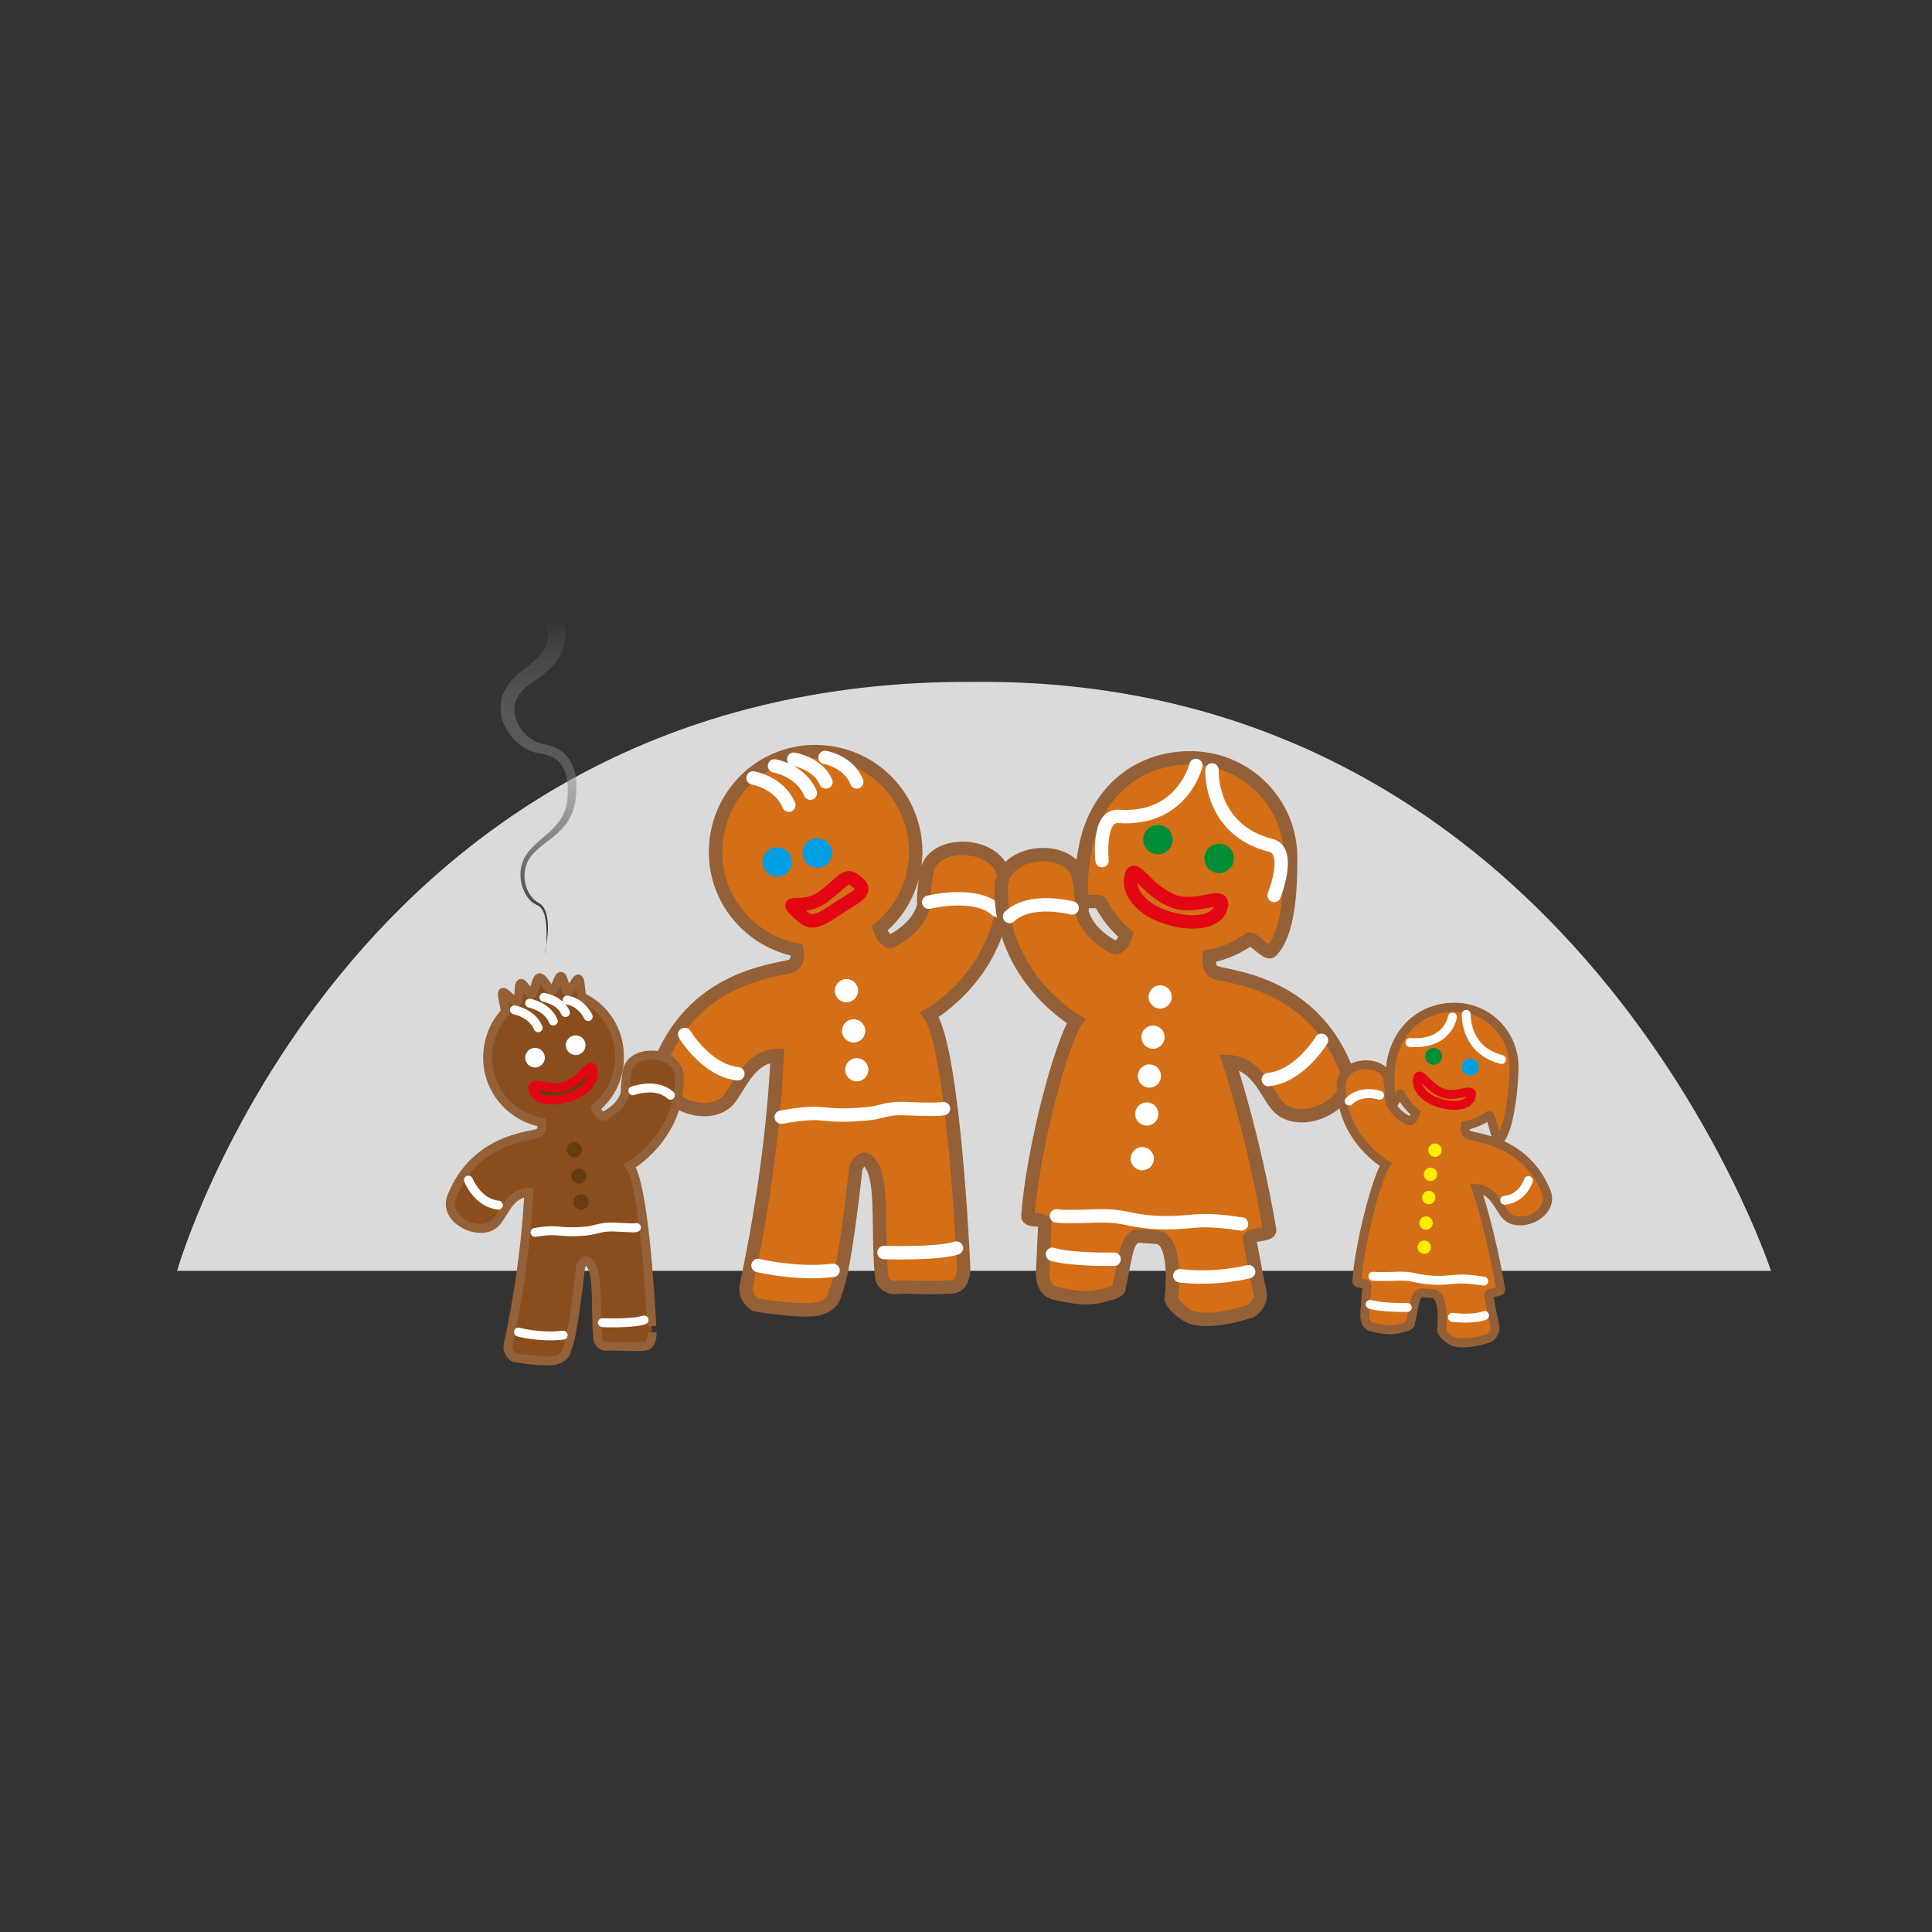 <svg:svg xmlns:svg="http://www.w3.org/2000/svg" height="432.36" id="piparihahmot" style="enable-background:new 0 0 363.9 193.1;" version="1.1" viewBox="-36.03 -127.8 432.36 432.36" width="432.36" x="0px" y="0px" xml:space="preserve">
<svg:rect x="-36.03" y="-127.8" width="432.36" height="432.36" fill="#333333" stroke="none"/>
<svg:style type="text/css">
	.st0{fill:#DADADA;}
	.st1{fill:#D46F17;stroke:#936037;stroke-width:3;stroke-miterlimit:10;}
	.st2{fill:#009FE3;}
	.st3{fill:none;stroke:#E30613;stroke-width:3;stroke-linejoin:round;stroke-miterlimit:10;}
	.st4{fill:#FFFFFF;}
	.st5{fill:none;stroke:#FFFFFF;stroke-width:3;stroke-linecap:round;stroke-miterlimit:10;}
	.st6{fill:#894D1E;stroke:#936037;stroke-width:2;stroke-miterlimit:10;}
	.st7{fill:#683C11;stroke:#E30613;stroke-width:2;stroke-linejoin:round;stroke-miterlimit:10;}
	.st8{fill:#683C11;}
	.st9{fill:#683C11;stroke:#FFFFFF;stroke-width:2;stroke-linecap:round;stroke-miterlimit:10;}
	.st10{fill:#008D36;}
	.st11{fill:#D46F17;stroke:#936037;stroke-width:2;stroke-miterlimit:10;}
	.st12{fill:none;stroke:#E30613;stroke-width:2;stroke-linejoin:round;stroke-miterlimit:10;}
	.st13{fill:#FFED00;}
	.st14{fill:none;stroke:#FFFFFF;stroke-width:2;stroke-linecap:round;stroke-miterlimit:10;}
	.st15{fill:url(#SVGID_1_);}
</svg:style>
<svg:path class="st0" d="M360.3,156.6H3.6c0,0,37.8-132.7,178.3-131.8C316.7,23.5,360.3,156.6,360.3,156.6z" />
<svg:g>
	<svg:path class="st1" d="M172,99.3c0,0,16.8-9.5,16.8-29.6c0-9.3-16-10.1-17.4-2.5c-0.9,4.8-0.7,7.6-0.7,7.6s-0.7,4.6-7.2,8   c-0.9,0.5-2.3-1.4-2.7-2.8c5-4.1,8.1-10.4,8.1-17.3c-0.1-12.4-10.1-22.3-22.5-22.3s-22.3,10.1-22.3,22.5c0,10.9,7.9,19.9,18.2,21.9   c0.2,0.9,0.3,2.5-0.9,3.4c-1.6,1.2-21.3,1.3-29.5,21.4c-3.4,8.4,10.5,14.5,15.3,8.5c2.4-3,4.6-9.5,10.7-9.7c0,0-0.6,22.2-6.9,51.4   c-0.6,2.8,2,4.4,2,4.4s11.2,1.9,14.5,0.8c3.3-1.1,3.3-3.4,3.3-3.4s1.8-1.6,4.7-28.1c0,0,1.8-4.3,3.9,0.2c2.1,4.5,0.9,14.5,1.9,24.5   c0,0,0.6,2.3,3.2,2.1c2.6-0.3,5.4,0.3,12.4-0.1c3.1-0.1,2.7-4.7,2.7-4.7S177.5,107.1,172,99.3z" />
	<svg:circle class="st2" cx="137.9" cy="65.1" r="3.3" />
	<svg:circle class="st2" cx="146.9" cy="63.1" r="3.3" />
	<svg:path class="st3" d="M148.6,72.6c4.8-3.8,4.7-5.1,7.3-2.9c2.6,2.2-0.6,3.2-5.2,6.3c-5.3,3.5-5.7,2.6-8.5,0.1   C139.1,73.1,143.8,76.4,148.6,72.6z" />
	<svg:circle class="st4" cx="153.4" cy="93.9" r="2.6" />
	<svg:circle class="st4" cx="155" cy="102.9" r="2.6" />
	<svg:circle class="st4" cx="155.7" cy="111.6" r="2.6" />
	<svg:path class="st5" d="M138.8,122.2c0.6,0,5.4-1.2,9.5-0.7c4.2,0.5,8.7,0.1,11-0.2c2.3-0.4,3.6-1.2,7.6-1s7.6,0.2,8.2,0" />
	<svg:path class="st5" d="M132.5,46.3c0,0,5.9,1,8,6.1" />
	<svg:path class="st5" d="M137.3,43.6c0,0,5.9,1,8,6.1" />
	<svg:path class="st5" d="M141.6,42.1c0,0,5.4,0.9,7.2,5.1" />
	<svg:path class="st5" d="M148.6,41.7c0,0,5.3,0.9,7.1,5.5" />
	<svg:path class="st5" d="M171.8,74.1c0,0,10.5-2.6,15.2,1.8" />
	<svg:path class="st5" d="M117.2,103.7c0,0,4.9,8.1,11.9,8.8" />
	<svg:path class="st5" d="M133.6,155.4c0,0,8.7,2.1,16.8,1.1" />
	<svg:path class="st5" d="M161.8,152.5c0,0,11.9,0.4,16.2-1" />
</svg:g>
<svg:g>
	<svg:path class="st6" d="M104.9,133.1c0,0,11.2-6.3,11.1-19.7c0-6.2-10.6-6.7-11.6-1.7c-0.6,3.2-0.5,5-0.5,5s-0.4,3.1-4.8,5.3   c-0.6,0.3-1.5-1-1.8-1.9c3.3-2.7,5.4-6.9,5.3-11.5c0-5.8-3.3-10.8-8.2-13.2c-0.6-0.3-0.4-3.9-1-4.1c-0.5-0.2-1.8,3-2.4,2.9   c-0.5-0.1-0.9-3.5-1.5-3.5c-0.6-0.1-1.3,3.2-1.9,3.2c-0.8,0-2.1-3-2.9-2.9c-0.8,0.1-1.1,3.4-1.8,3.7C82.6,95,81,92,80.5,92.3   c-0.6,0.3-0.2,3.8-0.8,4.2c-0.5,0.3-2.8-2.6-3.2-2.2c-0.5,0.4,0.9,4.1,0.4,4.6c-2.4,2.6-3.8,6.2-3.8,10c0,7.2,5.2,13.2,12.1,14.5   c0.1,0.6,0.2,1.7-0.6,2.3c-1.1,0.8-14.1,0.8-19.5,14.2c-2.3,5.5,7,9.6,10.1,5.6c1.6-2,3-6.3,7.1-6.5c0,0-0.4,14.7-4.6,34.1   C77.3,175,79,176,79,176s7.4,1.3,9.6,0.5c2.2-0.7,2.2-2.3,2.2-2.3s1.2-1.1,3.1-18.6c0,0,1.2-2.9,2.6,0.2c1.4,3,0.6,9.6,1.3,16.3   c0,0,0.4,1.5,2.1,1.4c1.7-0.2,3.6,0.2,8.2,0c2-0.1,1.8-3.1,1.8-3.1S108.5,138.2,104.9,133.1z" />
	<svg:circle class="st4" cx="83.7" cy="108.9" r="2.2" />
	<svg:circle class="st4" cx="92.8" cy="106.1" r="2.2" />
	<svg:path class="st7" d="M90.9,115.1c3.7-1.7,5.2-5.2,5.7-3.7c0.7,2.2-1.1,4.8-4.6,6.1c-4,1.5-8,1.1-8.7-1.3   C82.7,113.4,87.2,116.8,90.9,115.1z" />
	<svg:circle class="st8" cx="92.5" cy="129.5" r="1.7" />
	<svg:circle class="st8" cx="93.5" cy="135.4" r="1.7" />
	<svg:circle class="st8" cx="94" cy="141.2" r="1.7" />
	<svg:path class="st9" d="M83.7,148c0.4,0,2.6-0.6,5.4-0.3c2.8,0.3,5.8,0.1,7.3-0.2c1.5-0.3,2.4-0.8,5.1-0.7c2.7,0.1,4.5,0.3,4.9,0.1" />
	<svg:path class="st9" d="M79.1,98.2c0,0,3.9,0.7,5.3,4" />
	<svg:path class="st9" d="M82.5,96.7c0,0,3.9,0.7,5.3,4" />
	<svg:path class="st9" d="M85.7,95.4c0,0,3.6,0.6,4.8,3.4" />
	<svg:path class="st9" d="M90.9,96c2.8,0.5,4.3,2.8,4.7,3.7" />
	<svg:path class="st9" d="M105.6,116.3c0,0,5.3-1.9,8.4,1" />
	<svg:path class="st9" d="M68.8,136.3c0,0,2,5.1,6.7,5.6" />
	<svg:path class="st9" d="M80,170.3c0,0,4.6,1.3,10,0.7" />
	<svg:path class="st9" d="M98.8,168.2c0,0,6.4,0.3,9.3-0.6" />
</svg:g>
<svg:g>
	<svg:path class="st1" d="M197.3,156.9c0,0-0.3,4,2.7,4.7c6.7,1.5,8.3,1.2,12.4,0.1c2.5-0.7,2-1.5,2-1.5c1.5-6.3,1.5-10.9,4.2-11.4   l4.4,0.3c4.7,0.7,3.1,13.9,3.1,13.9s0.4,1.5,3.3,3.4c4.1,2.8,14.5-0.8,14.5-0.8s2.6-1.6,2-4.4c-0.9-4.1-1.6-8-2.3-11.7   c-0.2-1.2,4.7-0.8,4.5-2c-3.6-21.3-9.1-37.7-9.1-37.7c6.1,0.3,8.3,6.8,10.7,9.7c4.8,6,18.7-0.2,15.3-8.5   c-8.2-20.1-27.9-20.1-29.5-21.4c-1.1-0.9-1-2.5-0.9-3.4c3.3-0.6,6.3-1.9,8.9-3.8c0.7-0.5,4.1,3.5,4.9,2.7c4.1-4,4.4-14.5,4.4-20.8   c0.1-12.4-9.9-22.4-22.3-22.5c-12.4-0.1-21.6,8.3-23.7,20.5c-0.6,3.1-1.4,8.9-0.4,11.4c0.2,0.6,3.6-0.1,3.9,0.5   c1.4,2.8,3.3,5.2,5.7,7.2c-0.3,1.4-1.7,3.3-2.7,2.8c-6.5-3.4-7.2-8-7.2-8s0.2-2.8-0.7-7.6c-1.4-7.6-17.4-6.8-17.4,2.5   c0,20.1,16.8,29.6,16.8,29.6c-3.4,4.9-9.7,28.7-10.8,43.6c-0.1,1.5,3.9,0.3,3.8,1.7C197.5,152.4,197.3,156.9,197.3,156.9z" />
	<svg:circle class="st10" cx="236.8" cy="64.3" r="3.3" />
	<svg:circle class="st10" cx="223.1" cy="60.1" r="3.3" />
	<svg:path class="st3" d="M225.9,73.6c-5.6-2.6-7.9-7.9-8.7-5.6c-1.1,3.2,1.7,7.3,6.9,9.2c6,2.2,12,1.7,13.1-1.9   C238.4,71.1,231.5,76.3,225.9,73.6z" />
	<svg:circle class="st4" cx="223.6" cy="95.3" r="2.6" />
	<svg:circle class="st4" cx="222" cy="104.3" r="2.6" />
	<svg:circle class="st4" cx="221.2" cy="113" r="2.6" />
	<svg:circle class="st4" cx="220.6" cy="121.5" r="2.6" />
	<svg:circle class="st4" cx="219.6" cy="131.5" r="2.6" />
	<svg:path class="st5" d="M241.8,146.1c-0.6,0-6.1-1.1-10.9-0.6c-6.1,0.6-9.2,0.3-12.5-0.2c-2.6-0.4-4.1-1.1-8.7-1   c-4.6,0.2-8.6,0.2-9.3,0" />
	<svg:path class="st5" d="M236.5,53.8" />
	<svg:path class="st5" d="M244.5,47.7" />
	<svg:path class="st5" d="M231.7,51.1" />
	<svg:path class="st5" d="M239.6,45" />
	<svg:path class="st5" d="M228.2,48.6" />
	<svg:path class="st5" d="M235.3,43.5" />
	<svg:path class="st5" d="M221.2,48.6" />
	<svg:path class="st5" d="M228.3,43" />
	<svg:path class="st5" d="M203.9,75.4c0,0-9.3-2.5-14,1.9" />
	<svg:path class="st5" d="M259.7,105c0,0-4.9,8.1-11.9,8.8" />
	<svg:path class="st5" d="M243.4,156.8c0,0-7.3,1.9-15.4,0.9" />
	<svg:path class="st5" d="M213.3,154c0,0-9.5,0.2-13.8-1.1" />
	<svg:path class="st5" d="M235.2,44.5c0,0-0.7,13.4,13.2,16.9c4.7,1.2,0.7,11.2,0.7,11.2" />
	<svg:path class="st5" d="M231.6,43.5c0,0-3,12.4-17.3,11.4c-4.8-0.3-3.7,9.9-3.7,9.9" />
</svg:g>
<svg:g>
	<svg:path class="st11" d="M269.4,166.4c0,0-0.2,2.4,1.6,2.8c4,0.9,5,0.7,7.4,0c1.5-0.4,1.2-0.9,1.2-0.9c0.9-3.7,0.9-6.5,2.5-6.8   l2.6,0.2c2.8,0.4,1.9,8.3,1.9,8.3s0.2,0.9,2,2.1c2.5,1.7,8.7-0.5,8.7-0.5s1.5-1,1.2-2.6c-0.5-2.4-1-4.8-1.4-7   c-0.1-0.7,2.8-0.5,2.7-1.2c-2.1-12.8-5.4-22.6-5.4-22.6c3.7,0.2,5,4.1,6.4,5.8c2.9,3.6,11.2-0.1,9.2-5.1c-4.9-12-16.7-12-17.6-12.8   c-0.7-0.5-0.6-1.5-0.5-2c2-0.4,3.8-1.2,5.3-2.3c0.4-0.3,1.7,6.2,2.2,5.7c2.5-2.4,3.4-12.8,3.4-16.5c0-7.4-5.9-13.4-13.3-13.4   c-7.4,0-12.9,5-14.2,12.3c-0.3,1.9-0.4,8.1,0.2,9.6c0.1,0.4,1.7-2.9,1.9-2.5c0.8,1.7,2,3.1,3.4,4.3c-0.2,0.8-1,2-1.6,1.7   c-3.9-2-4.3-4.8-4.3-4.8s0.1-1.7-0.4-4.6c-0.9-4.6-10.4-4.1-10.4,1.5c0,12,10,17.7,10,17.7c-2,2.9-5.8,17.2-6.5,26.1   c-0.1,0.9,2.3,0.2,2.3,1C269.5,163.8,269.4,166.4,269.4,166.4z" />
	<svg:circle class="st2" cx="293" cy="111" r="1.9" />
	<svg:circle class="st10" cx="284.8" cy="108.6" r="1.9" />
	<svg:path class="st12" d="M286.5,116.7c-3.3-1.6-4.7-4.7-5.2-3.4c-0.7,1.9,1,4.3,4.1,5.5c3.6,1.3,7.2,1,7.8-1.2   C294,115.1,289.8,118.2,286.5,116.7z" />
	<svg:circle class="st13" cx="285.1" cy="129.6" r="1.5" />
	<svg:circle class="st13" cx="284.1" cy="135" r="1.5" />
	<svg:circle class="st13" cx="283.7" cy="140.2" r="1.5" />
	<svg:circle class="st13" cx="283.1" cy="145.9" r="1.5" />
	<svg:circle class="st13" cx="282.7" cy="151.3" r="1.5" />
	<svg:path class="st14" d="M296,158.9c-0.4,0-3.7-0.7-6.5-0.4c-3.7,0.4-5.5,0.2-7.5-0.1c-1.5-0.2-2.4-0.7-5.2-0.6s-5.2,0.1-5.6,0" />
	<svg:path class="st14" d="M292.8,104.8" />
	<svg:path class="st14" d="M297.6,101.1" />
	<svg:path class="st14" d="M289.9,103.2" />
	<svg:path class="st14" d="M294.7,99.5" />
	<svg:path class="st14" d="M287.8,101.7" />
	<svg:path class="st14" d="M292.2,100.1" />
	<svg:path class="st14" d="M283.7,101.7" />
	<svg:path class="st14" d="M287.9,98.4" />
	<svg:path class="st14" d="M272.7,117.3c0,0-4-1.4-6.8,1.3" />
	<svg:path class="st14" d="M306,136.4c0,0-1.2,4-5.3,4.4" />
	<svg:path class="st14" d="M296.2,166.6c0,0-2.3,1-7.2,0.4" />
	<svg:path class="st14" d="M278.9,164.8c0,0-5.7,0.1-8.3-0.7" />
	<svg:path class="st14" d="M292.1,99.2c0,0-0.4,8,7.9,10.1" />
	<svg:path class="st14" d="M289,99.8c0,0-0.9,6.3-9.5,5.7" />
</svg:g>
<svg:g>
	<svg:linearGradient gradientUnits="userSpaceOnUse" id="SVGID_1_" x1="84.523" x2="84.523" y1="10.794" y2="86.046">
		<svg:stop offset="0" style="stop-color:#FFFFFF;stop-opacity:0" />
		<svg:stop offset="0.186" style="stop-color:#CBCBCB;stop-opacity:0.186" />
		<svg:stop offset="0.48" style="stop-color:#7F7F7F;stop-opacity:0.48" />
		<svg:stop offset="0.723" style="stop-color:#474747;stop-opacity:0.723" />
		<svg:stop offset="0.903" style="stop-color:#242424;stop-opacity:0.903" />
		<svg:stop offset="1" style="stop-color:#171717" />
	</svg:linearGradient>
	<svg:path class="st15" d="M85.9,85.6c0,0,0.1-0.4,0.2-1c0.1-0.7,0.2-1.6,0.2-2.9c0-1.2,0-2.8-0.4-4.5c-0.2-0.8-0.6-1.7-1.3-2.2   l-0.3-0.2L84,74.7c-0.2-0.1-0.4-0.3-0.7-0.4c-0.4-0.3-0.8-0.7-1.2-1.2c-1.3-1.8-2-4.3-1.5-6.9c0.3-1.3,0.9-2.6,1.8-3.6   c0.9-1,1.9-2,2.9-2.8c2-1.7,4.1-3.5,5-6c0.5-1.2,0.7-2.5,0.7-3.9c0.1-1.4,0-2.7-0.3-4c-0.3-1.3-0.9-2.4-1.7-3.3   c-0.8-0.8-2-1.3-3.2-1.6l-1-0.2c-0.4-0.1-0.7-0.1-1.1-0.2l-1.2-0.4l-1-0.5c-1.3-0.8-2.5-1.9-3.4-3.1c-0.9-1.2-1.6-2.6-1.9-4.1   c-0.3-1.5-0.3-3.1,0.2-4.5c0.1-0.4,0.2-0.7,0.4-1c0.2-0.3,0.3-0.7,0.5-1c0.4-0.6,0.8-1.2,1.3-1.7c0.2-0.2,0.5-0.5,0.7-0.7   c0.2-0.2,0.4-0.4,0.7-0.6c0.5-0.4,0.9-0.7,1.3-1.1c1.7-1.3,3.1-2.5,4-3.7c0.9-1.2,1.2-2.2,1.3-3.2c0.1-1,0-1.8-0.2-2.3   c-0.1-0.6-0.2-0.8-0.2-0.8l3.9-1c0,0,0.1,0.4,0.2,1.2c0.1,0.8,0.3,1.9,0.1,3.5c-0.2,1.5-0.9,3.4-2.2,5c-1.3,1.6-3.1,2.9-4.8,4.1   c-0.4,0.3-0.8,0.6-1.3,0.9c-0.2,0.2-0.4,0.3-0.6,0.5l-0.5,0.5c-0.7,0.7-1.2,1.5-1.6,2.4c-0.7,1.8-0.3,4.1,1,6.1   c0.7,1,1.5,1.8,2.5,2.5l0.8,0.5c0.3,0.1,0.5,0.2,0.8,0.3c0.3,0.1,0.7,0.2,1,0.3l1,0.2c1.5,0.4,3.1,1.1,4.2,2.4   c1.1,1.3,1.8,2.8,2.1,4.4C93,47,93,48.5,92.9,50c-0.1,1.4-0.4,3-1,4.4c-0.6,1.4-1.5,2.6-2.5,3.6c-1,1-2.1,1.9-3.2,2.7   c-2.1,1.6-4.1,3.3-4.6,5.6c-0.6,2.3-0.1,4.6,1.1,6.3c0.3,0.4,0.6,0.8,1,1.1c0.2,0.2,0.4,0.3,0.6,0.4l0.3,0.2l0.3,0.2   c0.9,0.7,1.2,1.7,1.4,2.5c0.4,1.8,0.3,3.3,0.2,4.5c-0.1,1.3-0.3,2.2-0.4,2.9C85.9,85.3,85.9,85.6,85.9,85.6z" />
</svg:g>
</svg:svg>